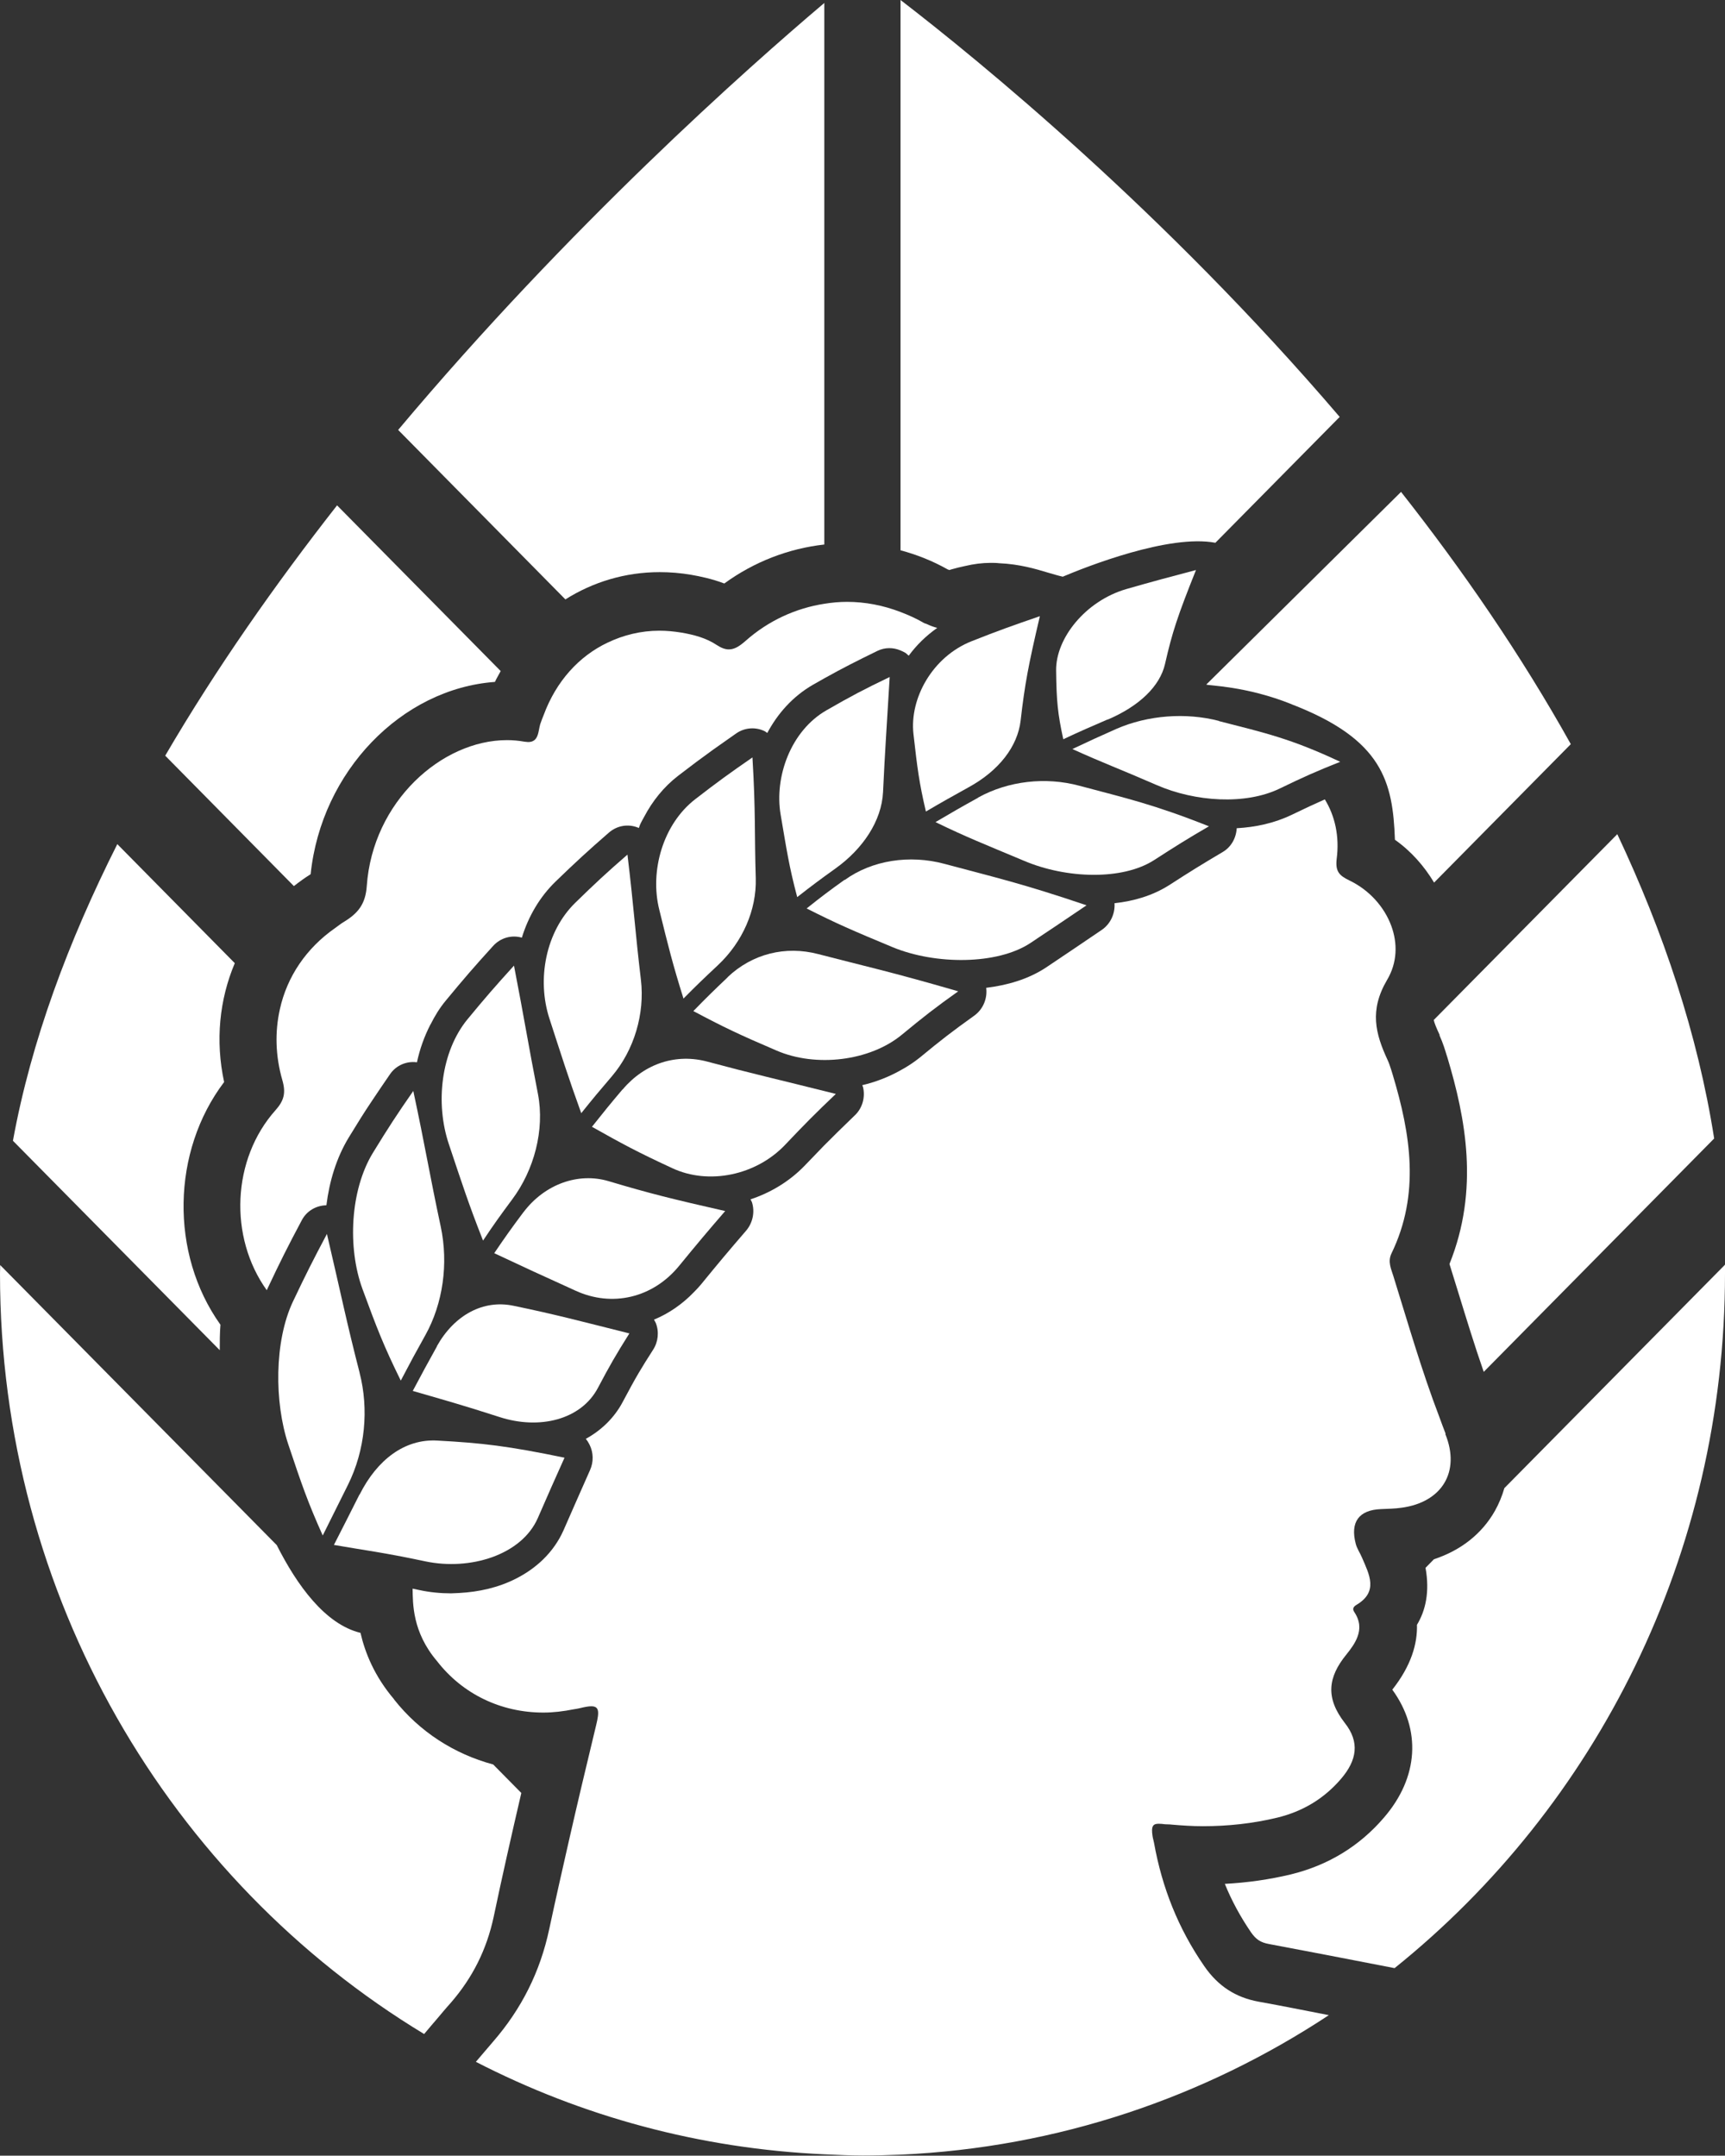 <?xml version="1.0" encoding="UTF-8"?>
<svg id="Capa_1" data-name="Capa 1" xmlns="http://www.w3.org/2000/svg" viewBox="0 0 98.67 123.32">
  <rect x="0" y="0" width="98.67" height="123.32" fill="#333333" stroke="none"/>
  <defs>
    <style>
      .cls-1 {
        fill: #fff;
      }
    </style>
  </defs>
  <path class="cls-1" d="M51.51,0v31.48c.93.25,1.84.61,2.69,1.09l.1.04.13-.04c.24-.07.49-.13.77-.19.51-.12.99-.18,1.46-.18.16,0,.33,0,.49.02,1.16.05,2.07.32,2.8.54.31.09.57.17.84.23,1.35-.57,6.07-2.44,8.73-1.94l7.11-7.2C66.59,12.1,55.98,3.44,51.51,0"/>
  <path class="cls-1" d="M73.88,40.29c5.21,2.01,5.79,4.43,5.91,7.75.92.65,1.67,1.5,2.24,2.45l7.82-7.92c-2.85-5.11-6.19-9.96-9.71-14.43l-11.14,11.02c.09.07,2.26.07,4.89,1.13"/>
  <path class="cls-1" d="M98.66,72.36l-12.61,12.77c-.13.45-.31.89-.54,1.3-.75,1.33-1.97,2.27-3.49,2.77l-.48.49c.25,1.38,0,2.45-.49,3.26.03,1.07-.32,2.33-1.41,3.71,1.67,2.3,1.5,5.02-.47,7.31-1.41,1.65-3.21,2.74-5.34,3.26-1.21.29-2.47.47-3.77.54.39.96.89,1.88,1.49,2.76.29.42.55.59,1.03.68,1.07.2,2.14.41,3.21.61l.83.16,3.15.61c11.5-9.24,18.9-23.61,18.9-39.75,0-.17,0-.33,0-.5"/>
  <path class="cls-1" d="M82.34,59.23c.2.44.32.84.41,1.14l.04.12c1.04,3.47,1.84,7.55.12,11.82.16.52.32,1.04.48,1.55.49,1.59.96,3.13,1.48,4.62l13.18-13.35c-.94-5.99-2.91-11.83-5.54-17.41l-10.5,10.63c.04.18.14.43.34.86"/>
  <path class="cls-1" d="M22.54,97.21c-1.13-1.33-1.66-2.67-1.92-3.8-2.02-.49-3.63-2.72-4.79-5.02L.01,72.37c0,.17-.01.33-.01.49,0,18.52,9.74,34.71,24.26,43.5l.49-.58.19-.22c.28-.33.55-.66.84-.98,1.26-1.45,2.06-3.06,2.46-4.93.47-2.24,1-4.59,1.58-7.08l-1.61-1.63c-2.23-.6-4.21-1.87-5.67-3.72"/>
  <path class="cls-1" d="M12.6,75.77c-2.89-4.06-2.78-9.91.22-13.87-.51-2.36-.27-4.72.61-6.8l-6.72-6.81c-2.8,5.56-4.93,11.27-5.97,16.97l11.83,11.98c0-.48,0-.96.04-1.46"/>
  <path class="cls-1" d="M17.77,50c.61-5.86,5.19-10.6,10.54-10.99.1-.22.22-.41.33-.62l-9.36-9.48c-3.53,4.51-6.91,9.32-9.83,14.32l7.36,7.46c.31-.24.62-.47.96-.68"/>
  <path class="cls-1" d="M22.78,24.6l9.56,9.69c1.57-.99,3.41-1.56,5.4-1.56.59,0,1.19.05,1.78.15.52.09,1.2.23,1.91.5,1.7-1.24,3.67-2,5.72-2.23V.17c-4.36,3.69-14.57,12.74-24.38,24.43"/>
  <path class="cls-1" d="M82.69,82.02c-.13-.32-.24-.64-.36-.96-1.01-2.64-1.79-5.36-2.63-8.06-.13-.42-.33-.82-.11-1.29,1.65-3.4,1.1-6.82.07-10.24-.06-.19-.11-.37-.18-.56-.03-.08-.06-.17-.1-.25-.71-1.53-1.06-2.86-.04-4.6.59-.99.61-2.1.24-3.1-.4-1.08-1.25-2.04-2.39-2.59-.58-.28-.82-.51-.73-1.25.16-1.26-.09-2.43-.68-3.39-.59.26-1.12.51-1.91.89-.98.47-2.05.7-3.13.76-.03.56-.32,1.08-.8,1.36-1.25.74-1.83,1.1-3.07,1.9-.95.6-2.02.91-3.12,1.03.04.6-.23,1.18-.72,1.52-1.25.85-1.89,1.28-3.2,2.16-1.02.67-2.2,1.01-3.42,1.16.08.61-.18,1.23-.68,1.59-1.3.93-1.88,1.38-3.13,2.41-.35.28-.72.52-1.11.73-.68.38-1.41.66-2.17.84l.04.09c.15.59-.03,1.23-.47,1.64-.73.7-1.22,1.19-1.76,1.73-.32.33-.66.68-1.08,1.12-.88.92-1.97,1.57-3.12,1.95l.08.16c.18.56.05,1.18-.33,1.63-1.07,1.24-1.57,1.84-2.6,3.1-.12.14-.24.27-.37.4-.67.7-1.45,1.24-2.3,1.59l.1.19c.2.5.14,1.08-.15,1.53-.34.53-.59.93-.82,1.32-.29.49-.54.96-.91,1.65-.49.94-1.26,1.66-2.12,2.13.08.1.15.21.21.33.23.46.24.99.03,1.46-.59,1.32-.88,2-1.52,3.45-.57,1.28-1.59,2.19-2.72,2.76-1,.51-2.12.76-3.25.82-.15,0-.3.02-.46.02-.61,0-1.22-.06-1.82-.19-.14-.03-.25-.05-.38-.08.02.83-.03,2.47,1.4,4.15h0c1.45,1.87,3.64,2.94,6.08,2.94.57,0,1.15-.07,1.75-.19.11-.02.22-.03.33-.06.28-.07.5-.11.66-.11.45,0,.47.3.28,1.08-.02.1-.05.19-.07.29-.51,2.11-1.01,4.22-1.49,6.33-.38,1.67-.76,3.35-1.12,5.03-.52,2.46-1.59,4.58-3.21,6.45-.33.38-.66.78-.99,1.16,6.04,3.11,12.79,4.97,19.93,5.29.72.03,1.45.07,2.18.07s1.46-.02,2.18-.05c9-.4,17.38-3.28,24.5-7.98-1.34-.26-2.67-.53-4.01-.77-1.32-.24-2.33-.89-3.12-2.04-1.48-2.14-2.41-4.48-2.87-7.05-.02-.12-.06-.23-.08-.36-.1-.61.03-.73.35-.73.1,0,.23.01.37.03.13.01.25,0,.38.02.59.05,1.18.09,1.77.09,1.43,0,2.85-.15,4.26-.49,1.44-.35,2.66-1.07,3.64-2.21.92-1.07,1.09-2.11.22-3.21-1.1-1.42-.98-2.6.1-3.92.25-.31.5-.65.63-1.01.16-.43.16-.9-.19-1.42-.12-.18-.03-.3.11-.39,1.3-.76.75-1.75.33-2.73-.11-.26-.28-.5-.35-.77-.33-1.25.18-1.94,1.44-1.99.4-.02.8-.02,1.19-.08,2.28-.31,3.38-2.04,2.49-4.22"/>
  <path class="cls-1" d="M24.63,58.6c.24-.48.52-.94.87-1.36,1.04-1.26,1.61-1.92,2.71-3.13.42-.46,1.05-.64,1.64-.47.37-1.2,1.01-2.32,1.94-3.22,1.17-1.13,1.81-1.72,3.04-2.79.46-.4,1.09-.51,1.65-.29l.06.03.07-.19c.07-.16.16-.31.24-.46.47-.89,1.11-1.7,1.94-2.34.79-.61,1.37-1.04,2.01-1.5.4-.28.81-.57,1.32-.93.48-.33,1.11-.38,1.64-.11l.13.09c.58-1.09,1.44-2.08,2.6-2.75.24-.14.46-.26.67-.38,1.04-.58,1.81-.97,3.04-1.57.42-.2.89-.2,1.31-.02.1.04.2.09.3.15l.17.15c.44-.6.99-1.14,1.63-1.59-.19-.05-.39-.12-.62-.23l-.12-.04c-.44-.26-.89-.46-1.36-.64-.99-.38-2.02-.58-3.06-.58-.43,0-.87.04-1.3.11-1.61.25-3.18.95-4.5,2.12-.34.3-.63.49-.96.49-.21,0-.43-.08-.69-.25-.6-.4-1.31-.59-2.02-.71-.43-.07-.85-.11-1.26-.11-1.06,0-2.06.25-2.96.68-1.65.78-2.95,2.22-3.66,4.14-.07.18-.14.34-.2.53-.12.41-.08,1.02-.69,1.02l-.21-.02c-.33-.06-.66-.09-1-.09-3.74,0-7.68,3.52-8.02,8.34-.07,1.04-.5,1.57-1.33,2.07-.17.1-.32.23-.48.34-1.65,1.15-2.75,2.78-3.16,4.64-.29,1.29-.26,2.67.14,4.06.21.73.1,1.17-.39,1.72-2.5,2.8-2.68,7.26-.5,10.3.01-.02.02-.05.03-.07.74-1.57,1.15-2.39,1.97-3.93.28-.54.83-.85,1.41-.86.17-1.37.57-2.71,1.28-3.88.5-.82.88-1.43,1.29-2.04.32-.48.65-.97,1.07-1.58.35-.51.95-.76,1.54-.68.16-.75.42-1.48.77-2.16"/>
  <g>
    <path class="cls-1" d="M69.72,41.24c-1.88-.49-4.07-.33-5.87.46-1.01.45-1.52.68-2.51,1.15,1.76.8,2.71,1.14,4.82,2.06,2.2.96,5.08,1.15,7.04.2,1.34-.65,2.03-.96,3.46-1.53-2.83-1.33-4.29-1.65-6.94-2.33"/>
    <path class="cls-1" d="M63.35,41.17c1.81-.77,3-1.91,3.29-3.19.41-1.8.71-2.72,1.77-5.37-1.59.42-2.39.63-3.99,1.09-2.33.68-4.03,2.81-4.01,4.65.02,1.76.09,2.47.41,3.94,1-.47,1.51-.69,2.53-1.13"/>
    <path class="cls-1" d="M55.94,45.64c-.98.54-1.46.82-2.43,1.39,1.79.87,2.77,1.25,5.08,2.22,2.41,1.02,5.62,1.12,7.43-.05,1.24-.8,1.86-1.19,3.13-1.93-3.17-1.26-4.68-1.59-7.41-2.32-1.93-.52-4.07-.28-5.8.68"/>
    <path class="cls-1" d="M52.97,46.42c.97-.57,1.46-.84,2.43-1.38,1.74-.95,2.81-2.34,2.98-3.82.24-2.09.44-3.15,1.1-5.97-1.57.54-2.36.82-3.9,1.43-2.25.89-3.56,3.28-3.33,5.31.22,1.95.32,2.76.71,4.43"/>
    <path class="cls-1" d="M48.31,50.33c-.88.63-1.32.96-2.17,1.64,1.72.87,2.62,1.26,4.93,2.22,2.42,1,5.97,1.02,7.88-.25,1.31-.87,1.94-1.3,3.2-2.15-3.68-1.25-5.29-1.61-8.12-2.37-2-.54-4.15-.21-5.71.92"/>
    <path class="cls-1" d="M45.6,51.32c.86-.67,1.3-1,2.18-1.63,1.57-1.12,2.65-2.72,2.73-4.38.11-2.36.2-3.56.38-6.58-1.48.71-2.2,1.09-3.61,1.9-2.06,1.18-2.99,3.83-2.63,5.96.35,2.04.47,2.92.95,4.73"/>
    <path class="cls-1" d="M41.62,55.91c-.8.76-1.19,1.14-1.96,1.93,1.73.92,2.61,1.34,4.76,2.26,2.24.97,5.33.61,7.17-.91,1.26-1.04,1.9-1.54,3.22-2.48-3.93-1.14-5.36-1.44-8.01-2.13-1.87-.49-3.77-.02-5.18,1.32"/>
    <path class="cls-1" d="M39.09,57.13c.77-.78,1.17-1.16,1.97-1.91,1.42-1.33,2.22-3.17,2.17-4.97-.08-2.54,0-3.79-.19-6.92-1.33.92-1.98,1.39-3.26,2.38-1.87,1.44-2.62,4.13-2.07,6.33.52,2.11.76,3.09,1.39,5.1"/>
    <path class="cls-1" d="M35.61,62.32c-.71.84-1.06,1.27-1.75,2.14,1.74.98,2.61,1.45,4.6,2.37,2.08.97,4.79.41,6.45-1.34,1.13-1.19,1.71-1.78,2.9-2.91-3.47-.87-4.79-1.16-7.32-1.84-1.79-.49-3.6.08-4.87,1.58"/>
    <path class="cls-1" d="M33.24,63.69c.69-.86,1.04-1.28,1.76-2.12,1.27-1.49,1.89-3.57,1.66-5.52-.33-2.76-.4-4.1-.77-7.16-1.22,1.06-1.81,1.61-2.97,2.74-1.7,1.65-2.23,4.38-1.49,6.65.71,2.18,1.04,3.25,1.82,5.41"/>
    <path class="cls-1" d="M29.93,69.36c-.69.92-1.02,1.39-1.66,2.33,1.75.82,2.67,1.25,4.66,2.15,2.08.95,4.41.42,5.92-1.43,1.03-1.26,1.56-1.89,2.63-3.13-3.03-.69-4.26-.99-6.67-1.71-1.71-.51-3.64.15-4.87,1.78"/>
    <path class="cls-1" d="M27.63,70.97c.64-.96.98-1.43,1.67-2.36,1.24-1.66,1.87-3.96,1.47-6.03-.57-2.93-.79-4.35-1.37-7.34-1.09,1.2-1.62,1.81-2.66,3.07-1.51,1.84-1.86,4.8-1.06,7.16.76,2.27,1.11,3.37,1.95,5.5"/>
    <path class="cls-1" d="M25,77.01c-.56,1.01-.84,1.52-1.39,2.56,1.79.52,2.75.78,4.95,1.49,2.3.75,4.69.16,5.65-1.68.66-1.25,1.01-1.86,1.79-3.1-2.84-.71-4.16-1.07-6.62-1.58-1.74-.37-3.39.53-4.39,2.31"/>
    <path class="cls-1" d="M22.93,78.97c.55-1.05.83-1.57,1.4-2.59,1.01-1.81,1.33-4.1.88-6.21-.64-2.99-.89-4.59-1.57-7.76-.96,1.38-1.42,2.09-2.31,3.54-1.3,2.13-1.46,5.42-.6,7.78.83,2.26,1.22,3.27,2.19,5.24"/>
    <path class="cls-1" d="M20.56,85.5c-.57,1.13-.86,1.71-1.46,2.88,1.77.31,2.78.42,5.23.94,2.56.54,5.5-.36,6.43-2.47.63-1.44.93-2.13,1.53-3.46-3.24-.67-4.69-.84-7.29-.98-1.84-.1-3.42,1.08-4.43,3.09"/>
    <path class="cls-1" d="M20.57,78.53c-.75-2.91-1.06-4.48-1.87-7.94-.81,1.53-1.2,2.3-1.94,3.86-1.08,2.28-1.07,5.78-.27,8.18.77,2.3,1.1,3.27,1.97,5.21.59-1.18.87-1.75,1.44-2.89,1-2.01,1.2-4.35.67-6.41"/>
  </g>
</svg>